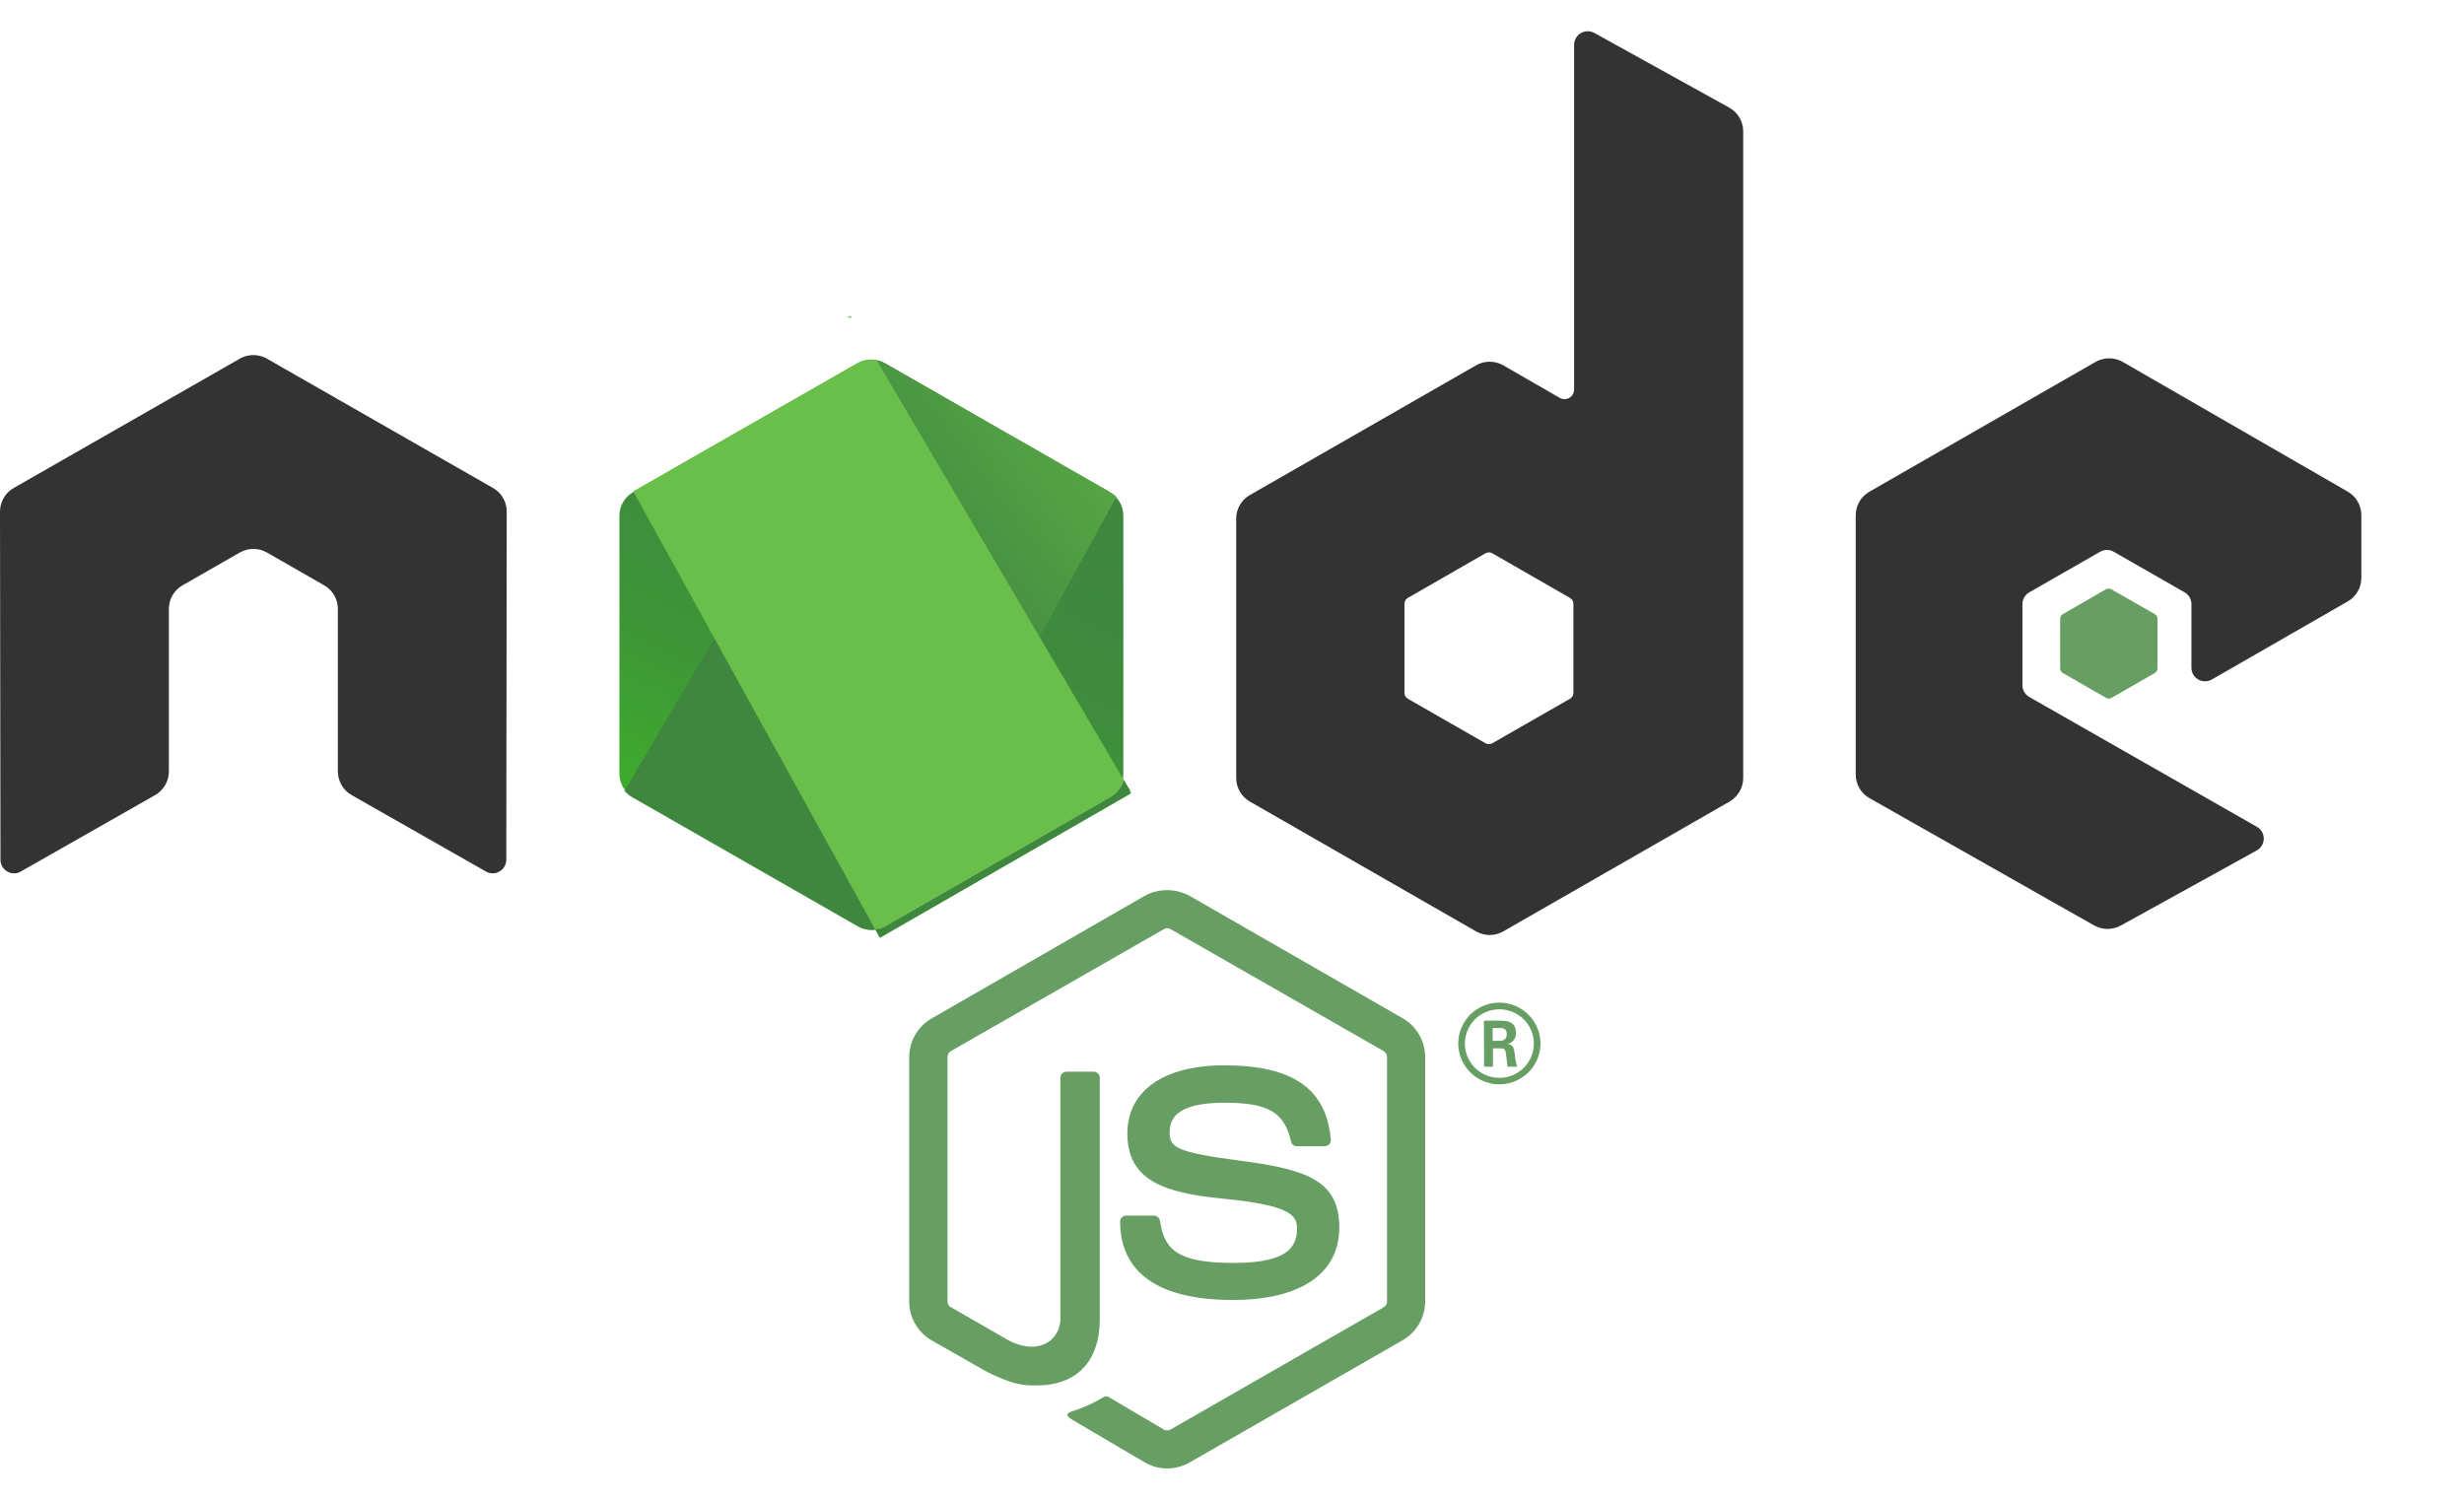 <svg width="115" height="70" viewBox="0 0 120 70" fill="none" xmlns="http://www.w3.org/2000/svg">
<g clip-path="url(#clip0_658_93)">
<path d="M56.851 69.997C56.469 69.998 56.093 69.898 55.762 69.708L52.294 67.669C51.774 67.383 52.034 67.279 52.201 67.22C52.748 67.05 53.273 66.812 53.76 66.512C53.802 66.492 53.847 66.484 53.893 66.488C53.939 66.491 53.983 66.507 54.02 66.533L56.682 68.104C56.732 68.13 56.787 68.144 56.844 68.144C56.9 68.144 56.955 68.13 57.005 68.104L67.39 62.146C67.439 62.117 67.479 62.076 67.507 62.027C67.534 61.978 67.549 61.923 67.549 61.867V49.956C67.549 49.898 67.534 49.842 67.506 49.792C67.478 49.743 67.437 49.701 67.388 49.672L57.007 43.729C56.959 43.701 56.904 43.686 56.847 43.686C56.791 43.686 56.736 43.701 56.688 43.729L46.307 49.672C46.258 49.701 46.216 49.742 46.188 49.792C46.159 49.842 46.144 49.898 46.144 49.956V61.867C46.143 61.923 46.158 61.978 46.187 62.027C46.216 62.076 46.258 62.116 46.307 62.143L49.151 63.776C50.695 64.551 51.642 63.639 51.642 62.742V50.971C51.642 50.932 51.65 50.893 51.665 50.857C51.68 50.821 51.702 50.788 51.73 50.76C51.758 50.733 51.791 50.711 51.828 50.696C51.865 50.681 51.904 50.674 51.943 50.674H53.259C53.298 50.674 53.337 50.681 53.374 50.696C53.41 50.711 53.444 50.733 53.472 50.76C53.5 50.788 53.522 50.821 53.537 50.857C53.552 50.893 53.56 50.932 53.56 50.971V62.732C53.56 64.781 52.44 65.954 50.485 65.954C49.884 65.954 49.414 65.954 48.093 65.308L45.369 63.758C45.038 63.566 44.763 63.291 44.572 62.96C44.381 62.63 44.28 62.255 44.279 61.874V49.964C44.28 49.583 44.38 49.209 44.571 48.878C44.763 48.548 45.038 48.274 45.369 48.083L55.749 42.109C56.084 41.927 56.459 41.832 56.841 41.832C57.222 41.832 57.598 41.927 57.933 42.109L68.318 48.075C68.65 48.266 68.924 48.541 69.115 48.871C69.307 49.201 69.407 49.575 69.408 49.956V61.867C69.407 62.248 69.306 62.622 69.115 62.952C68.924 63.282 68.649 63.557 68.318 63.75L57.933 69.708C57.604 69.896 57.231 69.996 56.851 69.997Z" fill="#679E63"/>
<path d="M60.046 61.792C55.502 61.792 54.551 59.725 54.551 57.981C54.55 57.942 54.558 57.903 54.573 57.867C54.588 57.83 54.61 57.797 54.638 57.77C54.665 57.742 54.699 57.72 54.735 57.706C54.771 57.691 54.81 57.683 54.85 57.684H56.194C56.267 57.683 56.337 57.709 56.392 57.757C56.448 57.804 56.483 57.87 56.493 57.942C56.696 59.301 57.299 59.988 60.046 59.988C62.235 59.988 63.166 59.495 63.166 58.342C63.166 57.676 62.906 57.182 59.503 56.852C56.662 56.573 54.904 55.947 54.904 53.689C54.904 51.607 56.669 50.364 59.63 50.364C62.958 50.364 64.604 51.511 64.812 53.981C64.815 54.022 64.81 54.064 64.797 54.103C64.783 54.142 64.762 54.178 64.734 54.209C64.705 54.239 64.671 54.263 64.633 54.279C64.595 54.295 64.554 54.304 64.513 54.304H63.166C63.098 54.304 63.032 54.281 62.979 54.239C62.926 54.196 62.89 54.137 62.875 54.072C62.55 52.643 61.765 52.185 59.63 52.185C57.241 52.185 56.963 53.012 56.963 53.632C56.963 54.382 57.291 54.601 60.517 55.025C63.743 55.449 65.225 56.038 65.225 58.267C65.225 60.497 63.351 61.792 60.046 61.792Z" fill="#679E63"/>
<path d="M75.023 49.299C75.023 49.693 74.905 50.078 74.685 50.405C74.465 50.732 74.153 50.987 73.787 51.138C73.421 51.288 73.019 51.327 72.63 51.251C72.242 51.174 71.885 50.984 71.606 50.706C71.326 50.428 71.135 50.074 71.058 49.688C70.981 49.302 71.02 48.902 71.172 48.538C71.323 48.175 71.58 47.864 71.909 47.645C72.238 47.427 72.625 47.31 73.021 47.31C73.552 47.311 74.06 47.521 74.435 47.894C74.81 48.267 75.021 48.772 75.023 49.299ZM71.342 49.299C71.341 49.63 71.438 49.953 71.623 50.229C71.807 50.504 72.069 50.719 72.376 50.846C72.683 50.973 73.021 51.006 73.347 50.942C73.674 50.878 73.973 50.718 74.209 50.485C74.444 50.251 74.604 49.953 74.668 49.629C74.733 49.305 74.699 48.969 74.572 48.663C74.444 48.358 74.228 48.098 73.951 47.915C73.674 47.732 73.348 47.635 73.016 47.636C72.573 47.637 72.149 47.812 71.835 48.123C71.522 48.433 71.344 48.854 71.342 49.294V49.299ZM72.27 48.188H73.05C73.31 48.188 73.829 48.188 73.829 48.778C73.839 48.905 73.802 49.031 73.723 49.132C73.645 49.233 73.532 49.302 73.406 49.325C73.713 49.346 73.733 49.547 73.775 49.842C73.787 50.043 73.826 50.241 73.892 50.431H73.416C73.416 50.325 73.33 49.757 73.33 49.726C73.299 49.599 73.255 49.537 73.096 49.537H72.709V50.431H72.275L72.27 48.188ZM72.694 49.168H73.042C73.086 49.173 73.131 49.169 73.173 49.156C73.216 49.143 73.254 49.12 73.287 49.09C73.319 49.06 73.345 49.023 73.361 48.982C73.378 48.941 73.385 48.897 73.382 48.852C73.382 48.548 73.169 48.548 73.052 48.548H72.694V49.168Z" fill="#679E63"/>
<path fill-rule="evenodd" clip-rule="evenodd" d="M24.678 23.395C24.679 23.162 24.618 22.933 24.501 22.731C24.384 22.529 24.216 22.362 24.013 22.246L13.003 15.949C12.819 15.843 12.611 15.783 12.398 15.773H12.283C12.069 15.783 11.861 15.843 11.675 15.949L0.666 22.246C0.463 22.362 0.295 22.53 0.178 22.732C0.061 22.934 -0 23.163 4.9346e-07 23.395L0.023 40.352C0.022 40.468 0.053 40.582 0.111 40.683C0.17 40.783 0.254 40.866 0.356 40.923C0.456 40.983 0.57 41.014 0.686 41.014C0.803 41.014 0.917 40.983 1.016 40.923L7.56 37.2C7.761 37.083 7.929 36.915 8.046 36.714C8.162 36.513 8.224 36.285 8.225 36.053V28.129C8.225 27.897 8.286 27.67 8.403 27.469C8.519 27.269 8.686 27.102 8.888 26.987L11.675 25.39C11.878 25.274 12.109 25.213 12.343 25.214C12.575 25.213 12.803 25.274 13.003 25.39L15.79 26.987C15.992 27.102 16.159 27.269 16.276 27.469C16.392 27.67 16.453 27.897 16.453 28.129V36.053C16.454 36.285 16.517 36.513 16.634 36.715C16.751 36.916 16.919 37.083 17.121 37.2L23.662 40.923C23.762 40.983 23.878 41.014 23.995 41.014C24.112 41.014 24.227 40.983 24.327 40.923C24.428 40.865 24.511 40.782 24.569 40.681C24.627 40.581 24.657 40.468 24.657 40.352L24.678 23.395Z" fill="#333333"/>
<path fill-rule="evenodd" clip-rule="evenodd" d="M77.648 0.083C77.547 0.027 77.433 -0.001 77.318 -3.97331e-05C77.202 0.001 77.089 0.033 76.989 0.091C76.889 0.149 76.807 0.232 76.749 0.332C76.692 0.431 76.661 0.544 76.66 0.659V17.453C76.66 17.534 76.638 17.614 76.597 17.685C76.556 17.756 76.497 17.815 76.427 17.856C76.356 17.896 76.276 17.918 76.194 17.918C76.112 17.918 76.032 17.896 75.961 17.856L73.213 16.272C73.012 16.156 72.782 16.095 72.549 16.095C72.316 16.095 72.087 16.156 71.885 16.272L60.87 22.589C60.668 22.705 60.499 22.871 60.382 23.072C60.266 23.273 60.204 23.502 60.205 23.734V36.373C60.205 36.605 60.267 36.833 60.383 37.034C60.5 37.235 60.668 37.402 60.87 37.518L71.885 43.84C72.087 43.956 72.316 44.017 72.549 44.017C72.782 44.017 73.011 43.956 73.213 43.84L84.231 37.518C84.433 37.401 84.6 37.234 84.717 37.034C84.834 36.833 84.895 36.605 84.896 36.373V4.873C84.896 4.637 84.833 4.406 84.713 4.203C84.593 4 84.42 3.832 84.213 3.718L77.648 0.083ZM76.627 32.224C76.627 32.282 76.612 32.339 76.583 32.39C76.553 32.44 76.511 32.482 76.46 32.511L72.678 34.678C72.627 34.706 72.57 34.721 72.511 34.721C72.453 34.721 72.396 34.706 72.345 34.678L68.565 32.511C68.514 32.482 68.472 32.44 68.443 32.39C68.414 32.339 68.399 32.282 68.399 32.224V27.883C68.399 27.826 68.414 27.769 68.443 27.72C68.472 27.67 68.513 27.628 68.563 27.599L72.345 25.426C72.396 25.397 72.453 25.381 72.511 25.381C72.57 25.381 72.627 25.397 72.678 25.426L76.46 27.599C76.511 27.628 76.553 27.669 76.582 27.719C76.611 27.769 76.627 27.826 76.627 27.883V32.224Z" fill="#333333"/>
<path fill-rule="evenodd" clip-rule="evenodd" d="M114.337 27.77C114.539 27.654 114.706 27.487 114.823 27.287C114.939 27.086 115 26.859 115 26.628V23.566C115 23.334 114.939 23.106 114.823 22.905C114.706 22.705 114.539 22.538 114.337 22.421L103.385 16.107C103.182 15.991 102.952 15.93 102.718 15.93C102.484 15.93 102.254 15.991 102.051 16.107L91.042 22.427C90.839 22.542 90.671 22.709 90.554 22.91C90.437 23.111 90.376 23.339 90.376 23.571V36.205C90.376 36.438 90.439 36.667 90.556 36.868C90.674 37.07 90.843 37.237 91.047 37.352L101.991 43.553C102.19 43.663 102.414 43.721 102.641 43.721C102.869 43.721 103.093 43.663 103.291 43.553L109.91 39.897C110.013 39.84 110.098 39.756 110.158 39.655C110.217 39.554 110.249 39.438 110.249 39.321C110.249 39.204 110.217 39.089 110.158 38.988C110.098 38.886 110.013 38.803 109.91 38.745L98.83 32.425C98.729 32.367 98.644 32.284 98.585 32.183C98.526 32.083 98.495 31.968 98.495 31.852V27.899C98.495 27.783 98.526 27.669 98.584 27.569C98.643 27.469 98.727 27.385 98.828 27.328L102.277 25.351C102.378 25.293 102.492 25.262 102.609 25.262C102.725 25.262 102.84 25.293 102.94 25.351L106.393 27.328C106.494 27.385 106.578 27.469 106.636 27.569C106.694 27.669 106.725 27.783 106.725 27.899V30.999C106.725 31.115 106.755 31.23 106.814 31.331C106.872 31.431 106.956 31.515 107.058 31.573C107.159 31.631 107.274 31.661 107.391 31.661C107.508 31.66 107.623 31.629 107.724 31.57L114.337 27.77Z" fill="#333333"/>
<path fill-rule="evenodd" clip-rule="evenodd" d="M102.563 27.178C102.603 27.155 102.648 27.143 102.693 27.143C102.739 27.143 102.784 27.155 102.823 27.178L104.945 28.39C104.984 28.412 105.016 28.445 105.039 28.483C105.062 28.523 105.074 28.567 105.074 28.612V31.035C105.074 31.08 105.061 31.124 105.039 31.162C105.016 31.201 104.983 31.233 104.945 31.255L102.831 32.469C102.791 32.492 102.747 32.504 102.701 32.504C102.655 32.504 102.611 32.492 102.571 32.469L100.46 31.255C100.422 31.232 100.39 31.2 100.367 31.162C100.345 31.123 100.333 31.08 100.333 31.035V28.612C100.333 28.567 100.345 28.523 100.367 28.484C100.389 28.445 100.421 28.413 100.46 28.39L102.563 27.178Z" fill="#679E63"/>
<path fill-rule="evenodd" clip-rule="evenodd" d="M43.105 16.171C42.904 16.056 42.675 15.995 42.443 15.995C42.211 15.995 41.983 16.056 41.781 16.171L30.829 22.452C30.628 22.568 30.46 22.734 30.344 22.934C30.228 23.134 30.166 23.361 30.166 23.592V36.166C30.166 36.397 30.228 36.624 30.344 36.823C30.461 37.023 30.628 37.188 30.829 37.303L41.774 43.592C41.975 43.708 42.203 43.768 42.435 43.768C42.667 43.768 42.896 43.708 43.097 43.592L54.049 37.303C54.25 37.188 54.416 37.022 54.532 36.823C54.648 36.623 54.709 36.397 54.709 36.166V23.592C54.709 23.361 54.648 23.134 54.532 22.934C54.415 22.734 54.248 22.568 54.047 22.452L43.105 16.171Z" fill="url(#paint0_linear_658_93)"/>
<path d="M54.078 22.452L43.094 16.171C42.986 16.11 42.87 16.064 42.748 16.034L30.416 37.001C30.522 37.12 30.647 37.222 30.785 37.303L41.789 43.592C41.943 43.679 42.112 43.735 42.287 43.757C42.463 43.779 42.641 43.766 42.811 43.719L54.371 22.677C54.283 22.591 54.184 22.515 54.078 22.452Z" fill="url(#paint1_linear_658_93)"/>
<path d="M41.417 13.861L41.267 13.947H41.467L41.417 13.861Z" fill="url(#paint2_linear_658_93)"/>
<path d="M54.083 37.303C54.241 37.213 54.38 37.093 54.491 36.949C54.602 36.805 54.683 36.641 54.73 36.466L42.689 16.014C42.371 15.949 42.04 16.002 41.758 16.161L30.84 22.406L42.624 43.745C42.794 43.721 42.958 43.666 43.107 43.582L54.083 37.303Z" fill="url(#paint3_linear_658_93)"/>
<path d="M55.105 37.102L55.032 36.98V37.143L55.105 37.102Z" fill="url(#paint4_linear_658_93)"/>
<path d="M54.083 37.303L43.118 43.592C42.968 43.676 42.804 43.732 42.634 43.755L42.852 44.15L55.032 37.143V36.978L54.73 36.461C54.684 36.637 54.603 36.802 54.491 36.947C54.38 37.091 54.241 37.212 54.083 37.303Z" fill="url(#paint5_linear_658_93)"/>
<path d="M54.083 37.303L43.118 43.592C42.968 43.676 42.804 43.732 42.634 43.755L42.852 44.15L55.032 37.143V36.978L54.73 36.461C54.684 36.637 54.603 36.802 54.491 36.947C54.38 37.091 54.241 37.212 54.083 37.303Z" fill="url(#paint6_linear_658_93)"/>
</g>
<defs>
<linearGradient id="paint0_linear_658_93" x1="46.895" y1="20.848" x2="37.099" y2="40.96" gradientUnits="userSpaceOnUse">
<stop stop-color="#3F873F"/>
<stop offset="0.33" stop-color="#3F8B3D"/>
<stop offset="0.64" stop-color="#3E9637"/>
<stop offset="0.93" stop-color="#3DA92E"/>
<stop offset="1" stop-color="#3DAE2B"/>
</linearGradient>
<linearGradient id="paint1_linear_658_93" x1="40.775" y1="31.348" x2="68.419" y2="10.797" gradientUnits="userSpaceOnUse">
<stop offset="0.14" stop-color="#3F873F"/>
<stop offset="0.4" stop-color="#529F44"/>
<stop offset="0.71" stop-color="#63B649"/>
<stop offset="0.91" stop-color="#6ABF4B"/>
</linearGradient>
<linearGradient id="paint2_linear_658_93" x1="29.782" y1="13.905" x2="55.104" y2="13.905" gradientUnits="userSpaceOnUse">
<stop offset="0.09" stop-color="#6ABF4B"/>
<stop offset="0.29" stop-color="#63B649"/>
<stop offset="0.6" stop-color="#529F44"/>
<stop offset="0.86" stop-color="#3F873F"/>
</linearGradient>
<linearGradient id="paint3_linear_658_93" x1="4638.39" y1="7778.4" x2="6965.81" y2="7778.4" gradientUnits="userSpaceOnUse">
<stop offset="0.09" stop-color="#6ABF4B"/>
<stop offset="0.29" stop-color="#63B649"/>
<stop offset="0.6" stop-color="#529F44"/>
<stop offset="0.86" stop-color="#3F873F"/>
</linearGradient>
<linearGradient id="paint4_linear_658_93" x1="63.372" y1="60.33" x2="70.463" y2="60.33" gradientUnits="userSpaceOnUse">
<stop offset="0.09" stop-color="#6ABF4B"/>
<stop offset="0.29" stop-color="#63B649"/>
<stop offset="0.6" stop-color="#529F44"/>
<stop offset="0.86" stop-color="#3F873F"/>
</linearGradient>
<linearGradient id="paint5_linear_658_93" x1="2433.64" y1="2497.19" x2="3641.42" y2="2497.19" gradientUnits="userSpaceOnUse">
<stop offset="0.09" stop-color="#6ABF4B"/>
<stop offset="0.29" stop-color="#63B649"/>
<stop offset="0.6" stop-color="#529F44"/>
<stop offset="0.86" stop-color="#3F873F"/>
</linearGradient>
<linearGradient id="paint6_linear_658_93" x1="3817.35" y1="1900.37" x2="3492.06" y2="2970.37" gradientUnits="userSpaceOnUse">
<stop stop-color="#3F873F"/>
<stop offset="0.33" stop-color="#3F8B3D"/>
<stop offset="0.64" stop-color="#3E9637"/>
<stop offset="0.93" stop-color="#3DA92E"/>
<stop offset="1" stop-color="#3DAE2B"/>
</linearGradient>
<clipPath id="clip0_658_93">
<rect width="115" height="70" fill="white"/>
</clipPath>
</defs>
</svg>
